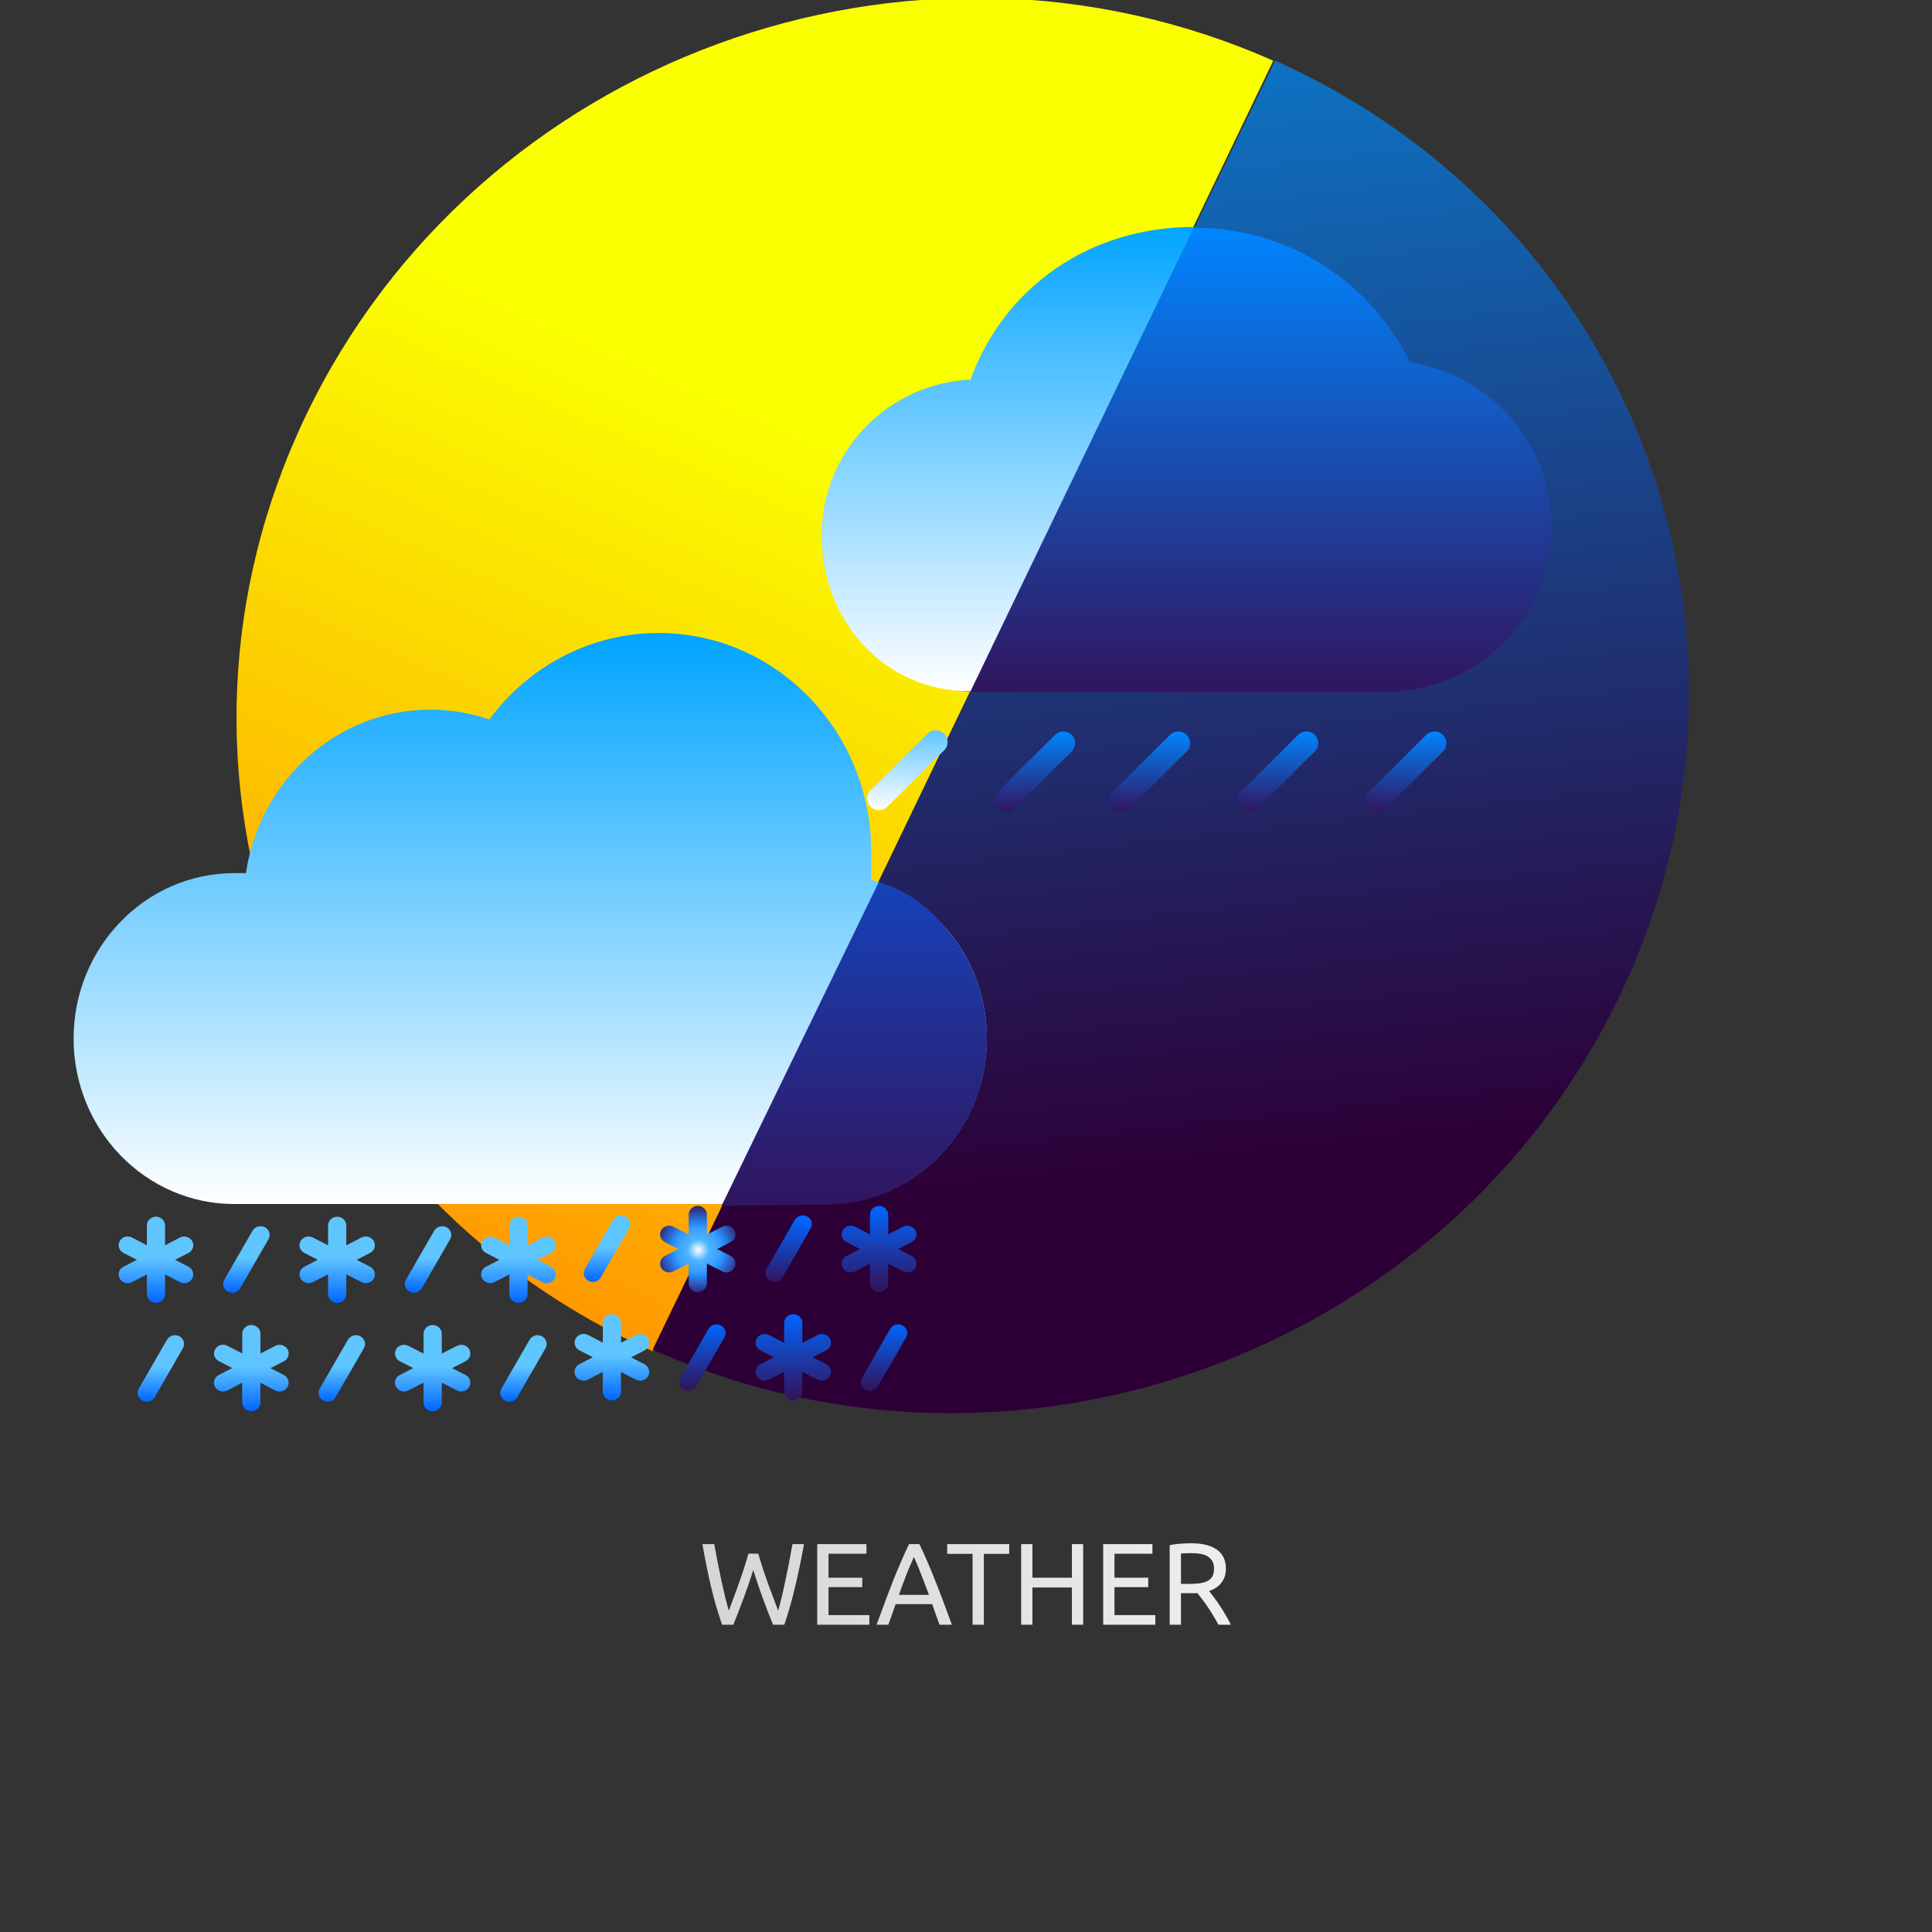 <svg width="830" height="830" viewBox="0 0 830 830" fill="none" xmlns="http://www.w3.org/2000/svg">
<rect x="0" y="0" width="830" height="830" fill="#333333" stroke="none"/>
<g clip-path="url(#clip0_51_2)">
<path d="M401.054 329.649C327.45 482.75 336.192 464.567 280.451 580.511C124.62 511.428 57.961 331.313 131.564 178.213C205.168 25.112 391.162 -42.997 546.993 26.085C473.01 179.975 474.657 176.549 401.054 329.649Z" fill="url(#paint0_linear_51_2)"/>
<path d="M695.387 428.69C621.546 581.605 435.744 649.266 280.388 579.813C341.901 452.428 340.248 455.85 414.089 302.935C487.93 150.019 492.886 139.756 547.79 26.057C703.146 95.51 769.228 275.774 695.387 428.69Z" fill="url(#paint1_linear_51_2)"/>
<path d="M481.821 348.562C480.525 348.562 479.228 348.071 478.239 347.088C476.261 345.123 476.261 341.938 478.239 339.973L502.66 315.718C504.638 313.753 507.845 313.753 509.822 315.718C511.8 317.683 511.8 320.868 509.822 322.833L485.402 347.088C484.413 348.071 483.117 348.562 481.821 348.562Z" fill="url(#paint2_linear_51_2)"/>
<path d="M377.616 348.051C376.32 348.051 375.023 347.559 374.034 346.577C372.056 344.612 372.056 341.427 374.034 339.462L398.455 315.207C400.433 313.242 403.64 313.242 405.617 315.207C407.595 317.172 407.595 320.357 405.617 322.322L381.197 346.577C380.208 347.559 378.912 348.051 377.616 348.051Z" fill="url(#paint3_linear_51_2)"/>
<path d="M591.892 348.562C590.595 348.562 589.299 348.071 588.31 347.088C586.332 345.123 586.332 341.938 588.31 339.973L612.73 315.718C614.708 313.753 617.915 313.753 619.893 315.718C621.871 317.683 621.871 320.868 619.893 322.833L595.473 347.088C594.484 348.071 593.188 348.562 591.892 348.562Z" fill="url(#paint4_linear_51_2)"/>
<path d="M432.402 348.562C431.105 348.562 429.809 348.071 428.82 347.088C426.842 345.123 426.842 341.938 428.82 339.973L453.24 315.718C455.218 313.753 458.426 313.753 460.403 315.718C462.381 317.683 462.381 320.868 460.403 322.833L435.983 347.088C434.994 348.071 433.698 348.562 432.402 348.562Z" fill="url(#paint5_linear_51_2)"/>
<path d="M536.856 348.562C535.56 348.562 534.264 348.071 533.275 347.088C531.297 345.123 531.297 341.938 533.275 339.973L557.695 315.718C559.673 313.753 562.88 313.753 564.858 315.718C566.836 317.683 566.836 320.868 564.858 322.833L540.437 347.088C539.449 348.071 538.153 348.562 536.856 348.562Z" fill="url(#paint6_linear_51_2)"/>
<path d="M605.754 155.707C589.177 121.448 553.911 97.798 513.083 97.798C468.613 97.798 430.743 125.857 416.433 165.122C381.225 166.833 353.207 195.726 353.207 231.121C353.207 267.616 382.994 297.202 419.739 297.202H594.935C634.499 297.202 666.572 265.347 666.572 226.051C666.571 190.408 640.184 160.888 605.754 155.707Z" fill="url(#paint7_linear_51_2)"/>
<path d="M513 97.5C468.032 97.5 431.403 123.373 416.932 163.077C381.331 164.808 353 194.023 353 229.814C353 266.718 379.777 297 416.932 297L513 97.5Z" fill="url(#paint8_linear_51_2)"/>
<path d="M423.947 446.182C423.947 451.974 423.276 457.591 422.003 462.974C414.679 494.125 387.396 517.26 354.859 517.26H100.698C81.626 517.26 64.352 509.301 51.853 496.442C39.355 483.581 31.622 465.818 31.622 446.182C31.622 406.922 62.544 375.092 100.698 375.092H105.656C108.534 355.234 118.302 337.681 132.381 325.089C146.449 312.498 164.827 304.88 184.933 304.88C193.77 304.88 202.265 306.378 210.214 309.093C218.55 297.8 229.32 288.52 241.704 282.049C244.98 280.341 248.369 278.831 251.86 277.532C261.561 273.916 272.035 271.939 282.952 271.939C333.389 271.939 374.272 314.007 374.272 365.906V377.96C388.624 382.278 401.043 391.254 409.88 403.19C418.704 415.125 423.947 430.021 423.947 446.182Z" fill="url(#paint9_linear_51_2)"/>
<path d="M63.094 555.965C63.094 558.032 64.855 559.723 67.008 559.723C69.161 559.723 70.922 558.032 70.922 555.965V547.508L77.302 550.816C77.889 551.116 78.515 551.267 79.141 551.267C80.55 551.267 81.881 550.552 82.585 549.275C83.564 547.471 82.859 545.178 80.981 544.201L75.227 541.232L80.981 538.262C82.898 537.285 83.603 534.993 82.585 533.188C81.568 531.384 79.18 530.67 77.302 531.648L70.922 534.955V526.461C70.922 524.394 69.161 522.702 67.008 522.702C64.855 522.702 63.094 524.394 63.094 526.461V534.955L56.714 531.648C54.797 530.67 52.448 531.347 51.431 533.188C50.413 535.03 51.117 537.285 53.035 538.262L58.789 541.232L53.035 544.201C51.117 545.178 50.413 547.471 51.431 549.275C52.135 550.552 53.505 551.267 54.875 551.267C55.501 551.267 56.127 551.116 56.714 550.816L63.094 547.508V555.965Z" fill="url(#paint10_linear_51_2)"/>
<path d="M97.889 554.875C98.476 555.214 99.141 555.364 99.768 555.364C101.137 555.364 102.468 554.65 103.212 553.41L115.345 532.362C116.402 530.558 115.697 528.266 113.819 527.251C111.94 526.236 109.552 526.912 108.496 528.717L96.362 549.764C95.306 551.568 96.01 553.861 97.889 554.875Z" fill="url(#paint11_linear_51_2)"/>
<path d="M160.59 533.188C159.572 531.347 157.224 530.67 155.306 531.648L148.77 534.993V526.461C148.77 524.394 147.009 522.702 144.856 522.702C142.703 522.702 140.942 524.394 140.942 526.461V534.993L134.406 531.648C132.488 530.67 130.14 531.384 129.122 533.188C128.105 535.03 128.848 537.285 130.727 538.262L136.519 541.232L130.727 544.201C128.809 545.178 128.105 547.433 129.122 549.275C129.827 550.552 131.197 551.267 132.566 551.267C133.193 551.267 133.819 551.116 134.406 550.816L140.942 547.471V556.002C140.942 558.069 142.703 559.761 144.856 559.761C147.009 559.761 148.77 558.069 148.77 556.002V547.471L155.306 550.816C155.893 551.116 156.52 551.267 157.146 551.267C158.555 551.267 159.886 550.552 160.59 549.275C161.608 547.433 160.903 545.178 158.985 544.201L153.193 541.232L158.985 538.262C160.903 537.285 161.608 535.03 160.59 533.188Z" fill="url(#paint12_linear_51_2)"/>
<path d="M175.932 554.875C176.52 555.214 177.185 555.364 177.811 555.364C179.181 555.364 180.512 554.65 181.255 553.41L193.389 532.362C194.445 530.558 193.741 528.266 191.862 527.251C189.983 526.236 187.596 526.912 186.539 528.717L174.406 549.764C173.349 551.568 174.054 553.861 175.932 554.875Z" fill="url(#paint13_linear_51_2)"/>
<path d="M236.716 544.201L230.962 541.232L236.716 538.262C238.634 537.285 239.338 534.993 238.32 533.188C237.303 531.384 234.915 530.67 233.037 531.648L226.657 534.955V526.461C226.657 524.394 224.896 522.702 222.743 522.702C220.59 522.702 218.829 524.394 218.829 526.461V534.955L212.449 531.648C210.532 530.67 208.183 531.347 207.166 533.188C206.148 535.03 206.852 537.285 208.77 538.262L214.524 541.232L208.77 544.201C206.852 545.178 206.148 547.471 207.166 549.275C207.87 550.552 209.24 551.267 210.61 551.267C211.236 551.267 211.862 551.116 212.449 550.816L218.829 547.508V555.965C218.829 558.032 220.59 559.723 222.743 559.723C224.896 559.723 226.657 558.032 226.657 555.965V547.508L233.037 550.816C233.624 551.116 234.25 551.267 234.876 551.267C236.285 551.267 237.616 550.552 238.32 549.275C239.338 547.471 238.634 545.178 236.716 544.201Z" fill="url(#paint14_linear_51_2)"/>
<path d="M61.137 601.705C61.724 602.043 62.389 602.194 63.016 602.194C64.425 602.194 65.755 601.517 66.46 600.239L78.593 579.192C79.65 577.388 78.945 575.095 77.067 574.081C75.188 573.066 72.8 573.742 71.744 575.546L59.611 596.594C58.554 598.398 59.258 600.69 61.137 601.705Z" fill="url(#paint15_linear_51_2)"/>
<path d="M104.034 594.038V602.495C104.034 604.562 105.795 606.253 107.948 606.253C110.1 606.253 111.862 604.562 111.862 602.495V594.038L118.241 597.346C118.828 597.646 119.455 597.797 120.081 597.797C121.49 597.797 122.821 597.082 123.525 595.805C124.582 594.001 123.838 591.708 121.96 590.731L116.206 587.762L121.96 584.792C123.877 583.815 124.582 581.523 123.564 579.718C122.547 577.877 120.159 577.2 118.28 578.178L111.901 581.485V572.991C111.901 570.924 110.14 569.232 107.987 569.232C105.834 569.232 104.073 570.924 104.073 572.991V581.447L97.693 578.14C95.775 577.163 93.427 577.839 92.409 579.681C91.392 581.523 92.096 583.778 94.014 584.755L99.768 587.724L93.975 590.731C92.057 591.708 91.353 594.001 92.37 595.805C93.075 597.082 94.445 597.797 95.815 597.797C96.441 597.797 97.067 597.646 97.654 597.346L104.034 594.038Z" fill="url(#paint16_linear_51_2)"/>
<path d="M140.746 602.194C142.116 602.194 143.486 601.517 144.19 600.239L156.323 579.192C157.38 577.388 156.676 575.095 154.797 574.081C152.918 573.066 150.531 573.742 149.474 575.546L137.341 596.594C136.284 598.398 136.989 600.69 138.867 601.705C139.454 602.043 140.12 602.194 140.746 602.194Z" fill="url(#paint17_linear_51_2)"/>
<path d="M201.608 595.805C202.625 593.963 201.882 591.708 200.003 590.731L194.21 587.762L200.003 584.792C201.921 583.815 202.625 581.56 201.608 579.718C200.59 577.877 198.242 577.2 196.324 578.178L189.788 581.523V572.991C189.788 570.924 188.026 569.232 185.874 569.232C183.721 569.232 181.96 570.924 181.96 572.991V581.523L175.424 578.178C173.506 577.2 171.157 577.914 170.14 579.718C169.122 581.56 169.866 583.815 171.744 584.792L177.537 587.762L171.744 590.731C169.827 591.708 169.122 593.963 170.14 595.805C170.844 597.082 172.214 597.797 173.584 597.797C174.21 597.797 174.836 597.646 175.424 597.346L181.96 594.001V602.532C181.96 604.599 183.721 606.291 185.874 606.291C188.026 606.291 189.788 604.599 189.788 602.532V594.001L196.324 597.346C196.911 597.646 197.537 597.797 198.163 597.797C199.572 597.797 200.903 597.082 201.608 595.805Z" fill="url(#paint18_linear_51_2)"/>
<path d="M232.841 574.081C230.962 573.066 228.575 573.742 227.518 575.546L215.385 596.594C214.328 598.398 215.033 600.69 216.911 601.705C217.498 602.043 218.164 602.194 218.79 602.194C220.199 602.194 221.53 601.517 222.234 600.239L234.367 579.192C235.424 577.388 234.72 575.095 232.841 574.081Z" fill="url(#paint19_linear_51_2)"/>
<path d="M252.802 550.232C253.389 550.57 254.054 550.72 254.68 550.72C256.05 550.72 257.381 550.006 258.125 548.766L270.258 527.718C271.315 525.914 270.61 523.622 268.731 522.607C266.853 521.592 264.465 522.269 263.408 524.073L251.275 545.12C250.219 546.924 250.923 549.217 252.802 550.232Z" fill="url(#paint20_linear_51_2)"/>
<path d="M315.503 528.545C314.485 526.703 312.137 526.027 310.219 527.004L303.683 530.349V521.817C303.683 519.75 301.922 518.059 299.769 518.059C297.616 518.059 295.855 519.75 295.855 521.817V530.349L289.319 527.004C287.401 526.027 285.053 526.741 284.035 528.545C283.017 530.386 283.761 532.641 285.64 533.619L291.432 536.588L285.64 539.557C283.722 540.534 283.017 542.789 284.035 544.631C284.74 545.909 286.109 546.623 287.479 546.623C288.105 546.623 288.732 546.472 289.319 546.172L295.855 542.827V551.358C295.855 553.426 297.616 555.117 299.769 555.117C301.922 555.117 303.683 553.426 303.683 551.358V542.827L310.219 546.172C310.806 546.472 311.432 546.623 312.059 546.623C313.468 546.623 314.798 545.909 315.503 544.631C316.521 542.789 315.816 540.534 313.898 539.557L308.106 536.588L313.898 533.619C315.816 532.641 316.521 530.386 315.503 528.545Z" fill="url(#paint21_angular_51_2)"/>
<path d="M330.845 550.232C331.433 550.57 332.098 550.72 332.724 550.72C334.094 550.72 335.425 550.006 336.168 548.766L348.302 527.718C349.358 525.914 348.654 523.622 346.775 522.607C344.896 521.592 342.509 522.269 341.452 524.073L329.319 545.12C328.262 546.924 328.967 549.217 330.845 550.232Z" fill="url(#paint22_linear_51_2)"/>
<path d="M391.628 539.557L385.875 536.588L391.628 533.619C393.546 532.641 394.251 530.349 393.233 528.545C392.216 526.741 389.828 526.027 387.949 527.004L381.57 530.311V521.817C381.57 519.75 379.808 518.059 377.656 518.059C375.503 518.059 373.742 519.75 373.742 521.817V530.311L367.362 527.004C365.444 526.027 363.096 526.703 362.078 528.545C361.061 530.386 361.765 532.641 363.683 533.619L369.437 536.588L363.683 539.557C361.765 540.534 361.061 542.827 362.078 544.631C362.783 545.909 364.153 546.623 365.523 546.623C366.149 546.623 366.775 546.472 367.362 546.172L373.742 542.864V551.321C373.742 553.388 375.503 555.079 377.656 555.079C379.808 555.079 381.57 553.388 381.57 551.321V542.864L387.949 546.172C388.536 546.472 389.163 546.623 389.789 546.623C391.198 546.623 392.529 545.909 393.233 544.631C394.251 542.827 393.546 540.534 391.628 539.557Z" fill="url(#paint23_linear_51_2)"/>
<path d="M258.946 589.394V597.851C258.946 599.918 260.708 601.609 262.86 601.609C265.013 601.609 266.774 599.918 266.774 597.851V589.394L273.154 592.702C273.741 593.002 274.367 593.153 274.993 593.153C276.403 593.153 277.733 592.438 278.438 591.161C279.495 589.357 278.751 587.064 276.872 586.087L271.119 583.118L276.872 580.148C278.79 579.171 279.495 576.878 278.477 575.074C277.459 573.233 275.072 572.556 273.193 573.533L266.813 576.841V568.347C266.813 566.28 265.052 564.588 262.899 564.588C260.747 564.588 258.986 566.28 258.986 568.347V576.803L252.606 573.496C250.688 572.519 248.34 573.195 247.322 575.037C246.304 576.878 247.009 579.134 248.927 580.111L254.68 583.08L248.888 586.087C246.97 587.064 246.265 589.357 247.283 591.161C247.987 592.438 249.357 593.153 250.727 593.153C251.353 593.153 251.98 593.002 252.567 592.702L258.946 589.394Z" fill="url(#paint24_linear_51_2)"/>
<path d="M295.659 597.55C297.029 597.55 298.399 596.873 299.104 595.596L311.237 574.548C312.294 572.744 311.589 570.452 309.71 569.437C307.832 568.422 305.444 569.099 304.387 570.903L292.254 591.95C291.198 593.754 291.902 596.047 293.781 597.061C294.368 597.4 295.033 597.55 295.659 597.55Z" fill="url(#paint25_linear_51_2)"/>
<path d="M356.521 591.161C357.538 589.319 356.794 587.064 354.916 586.087L349.123 583.118L354.916 580.148C356.834 579.171 357.538 576.916 356.521 575.074C355.503 573.233 353.155 572.556 351.237 573.533L344.7 576.878V568.347C344.7 566.28 342.939 564.588 340.787 564.588C338.634 564.588 336.873 566.28 336.873 568.347V576.878L330.336 573.533C328.419 572.556 326.07 573.27 325.053 575.074C324.035 576.916 324.779 579.171 326.657 580.148L332.45 583.118L326.657 586.087C324.739 587.064 324.035 589.319 325.053 591.161C325.757 592.438 327.127 593.153 328.497 593.153C329.123 593.153 329.749 593.002 330.336 592.702L336.873 589.357V597.888C336.873 599.955 338.634 601.647 340.787 601.647C342.939 601.647 344.7 599.955 344.7 597.888V589.357L351.237 592.702C351.824 593.002 352.45 593.153 353.076 593.153C354.485 593.153 355.816 592.438 356.521 591.161Z" fill="url(#paint26_linear_51_2)"/>
<path d="M387.754 569.437C385.875 568.422 383.488 569.099 382.431 570.903L370.298 591.95C369.241 593.754 369.946 596.047 371.824 597.061C372.411 597.4 373.077 597.55 373.703 597.55C375.112 597.55 376.443 596.873 377.147 595.596L389.28 574.548C390.337 572.744 389.633 570.452 387.754 569.437Z" fill="url(#paint27_linear_51_2)"/>
<path d="M424 446.317C424 452.118 423.325 457.743 422.045 463.134C414.68 494.33 387.245 517.498 354.527 517.498L310 518L377.5 379C391.932 383.324 400.968 391.309 409.854 403.262C418.728 415.214 424 430.133 424 446.317Z" fill="url(#paint28_linear_51_2)"/>
<path d="M323.602 674.5C322.202 678.967 320.785 683.1 319.352 686.9C317.918 690.7 316.485 694.4 315.052 698H310.202C308.435 692.9 306.868 687.517 305.502 681.85C304.168 676.183 302.918 670.017 301.752 663.35H306.852C307.318 665.95 307.802 668.55 308.302 671.15C308.802 673.75 309.318 676.283 309.852 678.75C310.385 681.183 310.918 683.517 311.452 685.75C311.985 687.983 312.535 690.05 313.102 691.95C314.435 688.45 315.852 684.617 317.352 680.45C318.852 676.25 320.252 671.917 321.552 667.45H325.752C327.052 671.917 328.468 676.25 330.002 680.45C331.535 684.617 332.968 688.45 334.302 691.95C334.835 690.083 335.368 688.033 335.902 685.8C336.435 683.567 336.952 681.233 337.452 678.8C337.985 676.333 338.502 673.8 339.002 671.2C339.502 668.567 339.985 665.95 340.452 663.35H345.402C344.202 670.017 342.918 676.183 341.552 681.85C340.218 687.517 338.685 692.9 336.952 698H332.102C330.635 694.4 329.202 690.7 327.802 686.9C326.402 683.1 325.002 678.967 323.602 674.5ZM351.087 698V663.35H372.237V667.5H355.937V677.8H370.437V681.85H355.937V693.85H373.487V698H351.087ZM403.632 698C403.065 696.5 402.532 695.033 402.032 693.6C401.532 692.133 401.015 690.65 400.482 689.15H384.782L381.632 698H376.582C377.915 694.333 379.165 690.95 380.332 687.85C381.498 684.717 382.632 681.75 383.732 678.95C384.865 676.15 385.982 673.483 387.082 670.95C388.182 668.383 389.332 665.85 390.532 663.35H394.982C396.182 665.85 397.332 668.383 398.432 670.95C399.532 673.483 400.632 676.15 401.732 678.95C402.865 681.75 404.015 684.717 405.182 687.85C406.348 690.95 407.598 694.333 408.932 698H403.632ZM399.082 685.15C398.015 682.25 396.948 679.45 395.882 676.75C394.848 674.017 393.765 671.4 392.632 668.9C391.465 671.4 390.348 674.017 389.282 676.75C388.248 679.45 387.215 682.25 386.182 685.15H399.082ZM433.563 663.35V667.55H422.663V698H417.813V667.55H406.913V663.35H433.563ZM460.485 663.35H465.335V698H460.485V682H443.535V698H438.685V663.35H443.535V677.8H460.485V663.35ZM473.939 698V663.35H495.089V667.5H478.789V677.8H493.289V681.85H478.789V693.85H496.339V698H473.939ZM519.453 683.5C519.986 684.167 520.653 685.05 521.453 686.15C522.286 687.217 523.136 688.417 524.003 689.75C524.87 691.05 525.72 692.417 526.553 693.85C527.42 695.283 528.153 696.667 528.753 698H523.453C522.786 696.733 522.053 695.45 521.253 694.15C520.486 692.85 519.703 691.617 518.903 690.45C518.103 689.25 517.303 688.133 516.503 687.1C515.736 686.067 515.036 685.167 514.403 684.4C513.97 684.433 513.52 684.45 513.053 684.45C512.62 684.45 512.17 684.45 511.703 684.45H507.353V698H502.503V663.85C503.87 663.517 505.386 663.3 507.053 663.2C508.753 663.067 510.303 663 511.703 663C516.57 663 520.27 663.917 522.803 665.75C525.37 667.583 526.653 670.317 526.653 673.95C526.653 676.25 526.036 678.217 524.803 679.85C523.603 681.483 521.82 682.7 519.453 683.5ZM512.103 667.25C510.036 667.25 508.453 667.3 507.353 667.4V680.45H510.803C512.47 680.45 513.97 680.367 515.303 680.2C516.636 680.033 517.753 679.717 518.653 679.25C519.586 678.783 520.303 678.133 520.803 677.3C521.303 676.433 521.553 675.3 521.553 673.9C521.553 672.6 521.303 671.517 520.803 670.65C520.303 669.783 519.62 669.1 518.753 668.6C517.92 668.1 516.92 667.75 515.753 667.55C514.62 667.35 513.403 667.25 512.103 667.25Z" fill="url(#paint29_linear_51_2)"/>
</g>
<defs>
<linearGradient id="paint0_linear_51_2" x1="150.743" y1="-149.579" x2="-98.452" y2="412.537" gradientUnits="userSpaceOnUse">
<stop offset="0.37" stop-color="#FAFF00"/>
<stop offset="1" stop-color="#FF9900"/>
</linearGradient>
<linearGradient id="paint1_linear_51_2" x1="222.861" y1="-140.964" x2="297.254" y2="525.406" gradientUnits="userSpaceOnUse">
<stop stop-color="#00A4FF"/>
<stop offset="1" stop-color="#2C0037"/>
</linearGradient>
<linearGradient id="paint2_linear_51_2" x1="494.031" y1="314.244" x2="494.031" y2="348.562" gradientUnits="userSpaceOnUse">
<stop stop-color="#0085FF"/>
<stop offset="1" stop-color="#31155F"/>
</linearGradient>
<linearGradient id="paint3_linear_51_2" x1="389.826" y1="313.733" x2="389.826" y2="348.051" gradientUnits="userSpaceOnUse">
<stop stop-color="#5FC5FF"/>
<stop offset="1" stop-color="white"/>
</linearGradient>
<linearGradient id="paint4_linear_51_2" x1="604.101" y1="314.244" x2="604.101" y2="348.562" gradientUnits="userSpaceOnUse">
<stop stop-color="#0085FF"/>
<stop offset="1" stop-color="#31155F"/>
</linearGradient>
<linearGradient id="paint5_linear_51_2" x1="444.612" y1="314.244" x2="444.612" y2="348.562" gradientUnits="userSpaceOnUse">
<stop stop-color="#0085FF"/>
<stop offset="1" stop-color="#31155F"/>
</linearGradient>
<linearGradient id="paint6_linear_51_2" x1="549.066" y1="314.244" x2="549.066" y2="348.562" gradientUnits="userSpaceOnUse">
<stop stop-color="#0085FF"/>
<stop offset="1" stop-color="#31155F"/>
</linearGradient>
<linearGradient id="paint7_linear_51_2" x1="509.889" y1="97.798" x2="509.889" y2="297.202" gradientUnits="userSpaceOnUse">
<stop stop-color="#0085FF"/>
<stop offset="1" stop-color="#31155F"/>
</linearGradient>
<linearGradient id="paint8_linear_51_2" x1="511.434" y1="95.001" x2="511.434" y2="296.635" gradientUnits="userSpaceOnUse">
<stop stop-color="#00A4FF"/>
<stop offset="1" stop-color="white"/>
</linearGradient>
<linearGradient id="paint9_linear_51_2" x1="227.785" y1="271.939" x2="227.785" y2="517.26" gradientUnits="userSpaceOnUse">
<stop stop-color="#00A4FF"/>
<stop offset="1" stop-color="white"/>
</linearGradient>
<linearGradient id="paint10_linear_51_2" x1="67.008" y1="522.702" x2="67.008" y2="559.723" gradientUnits="userSpaceOnUse">
<stop offset="0.479" stop-color="#5FC5FF"/>
<stop offset="1" stop-color="#0066FF"/>
</linearGradient>
<linearGradient id="paint11_linear_51_2" x1="105.854" y1="526.778" x2="105.854" y2="555.364" gradientUnits="userSpaceOnUse">
<stop offset="0.479" stop-color="#5FC5FF"/>
<stop offset="1" stop-color="#0066FF"/>
</linearGradient>
<linearGradient id="paint12_linear_51_2" x1="144.856" y1="522.702" x2="144.856" y2="559.761" gradientUnits="userSpaceOnUse">
<stop offset="0.479" stop-color="#5FC5FF"/>
<stop offset="1" stop-color="#0066FF"/>
</linearGradient>
<linearGradient id="paint13_linear_51_2" x1="183.897" y1="526.778" x2="183.897" y2="555.364" gradientUnits="userSpaceOnUse">
<stop offset="0.479" stop-color="#5FC5FF"/>
<stop offset="1" stop-color="#0066FF"/>
</linearGradient>
<linearGradient id="paint14_linear_51_2" x1="222.743" y1="522.702" x2="222.743" y2="559.723" gradientUnits="userSpaceOnUse">
<stop offset="0.479" stop-color="#5FC5FF"/>
<stop offset="1" stop-color="#0066FF"/>
</linearGradient>
<linearGradient id="paint15_linear_51_2" x1="69.102" y1="573.607" x2="69.102" y2="602.194" gradientUnits="userSpaceOnUse">
<stop offset="0.479" stop-color="#5FC5FF"/>
<stop offset="1" stop-color="#0066FF"/>
</linearGradient>
<linearGradient id="paint16_linear_51_2" x1="107.967" y1="569.232" x2="107.967" y2="606.253" gradientUnits="userSpaceOnUse">
<stop offset="0.479" stop-color="#5FC5FF"/>
<stop offset="1" stop-color="#0066FF"/>
</linearGradient>
<linearGradient id="paint17_linear_51_2" x1="146.832" y1="573.607" x2="146.832" y2="602.194" gradientUnits="userSpaceOnUse">
<stop offset="0.479" stop-color="#5FC5FF"/>
<stop offset="1" stop-color="#0066FF"/>
</linearGradient>
<linearGradient id="paint18_linear_51_2" x1="185.874" y1="569.232" x2="185.874" y2="606.291" gradientUnits="userSpaceOnUse">
<stop offset="0.479" stop-color="#5FC5FF"/>
<stop offset="1" stop-color="#0066FF"/>
</linearGradient>
<linearGradient id="paint19_linear_51_2" x1="224.876" y1="573.607" x2="224.876" y2="602.194" gradientUnits="userSpaceOnUse">
<stop offset="0.479" stop-color="#5FC5FF"/>
<stop offset="1" stop-color="#0066FF"/>
</linearGradient>
<linearGradient id="paint20_linear_51_2" x1="260.767" y1="522.134" x2="260.767" y2="550.72" gradientUnits="userSpaceOnUse">
<stop offset="0.479" stop-color="#5FC5FF"/>
<stop offset="1" stop-color="#0066FF"/>
</linearGradient>
<radialGradient id="paint21_angular_51_2" cx="0" cy="0" r="1" gradientUnits="userSpaceOnUse" gradientTransform="translate(300 537) rotate(113.962) scale(19.698)">
<stop stop-color="white"/>
<stop offset="0.234" stop-color="#4EB5FF"/>
<stop offset="0.485" stop-color="#379DFF"/>
<stop offset="0.554" stop-color="#288FFF"/>
<stop offset="1" stop-color="#31155F"/>
</radialGradient>
<linearGradient id="paint22_linear_51_2" x1="338.81" y1="522.134" x2="338.81" y2="550.72" gradientUnits="userSpaceOnUse">
<stop offset="0.052" stop-color="#0066FF"/>
<stop offset="1" stop-color="#31155F"/>
</linearGradient>
<linearGradient id="paint23_linear_51_2" x1="377.656" y1="518.059" x2="377.656" y2="555.079" gradientUnits="userSpaceOnUse">
<stop stop-color="#0066FF"/>
<stop offset="0.958" stop-color="#31155F"/>
</linearGradient>
<linearGradient id="paint24_linear_51_2" x1="262.88" y1="564.588" x2="262.88" y2="601.609" gradientUnits="userSpaceOnUse">
<stop offset="0.479" stop-color="#5FC5FF"/>
<stop offset="1" stop-color="#0066FF"/>
</linearGradient>
<linearGradient id="paint25_linear_51_2" x1="301.746" y1="568.964" x2="301.746" y2="597.55" gradientUnits="userSpaceOnUse">
<stop stop-color="#0066FF"/>
<stop offset="0.958" stop-color="#31155F"/>
</linearGradient>
<linearGradient id="paint26_linear_51_2" x1="340.787" y1="564.588" x2="340.787" y2="601.647" gradientUnits="userSpaceOnUse">
<stop stop-color="#0066FF"/>
<stop offset="0.958" stop-color="#31155F"/>
</linearGradient>
<linearGradient id="paint27_linear_51_2" x1="379.789" y1="568.964" x2="379.789" y2="597.55" gradientUnits="userSpaceOnUse">
<stop stop-color="#0066FF"/>
<stop offset="0.958" stop-color="#31155F"/>
</linearGradient>
<linearGradient id="paint28_linear_51_2" x1="226.981" y1="271.818" x2="226.981" y2="517.496" gradientUnits="userSpaceOnUse">
<stop stop-color="#0066FF"/>
<stop offset="1" stop-color="#31155F"/>
</linearGradient>
<linearGradient id="paint29_linear_51_2" x1="693.5" y1="679" x2="284.481" y2="737.898" gradientUnits="userSpaceOnUse">
<stop stop-color="white"/>
<stop offset="1" stop-color="#D3D3D3"/>
</linearGradient>
<clipPath id="clip0_51_2">
<rect width="830" height="830" fill="white"/>
</clipPath>
</defs>
</svg>
